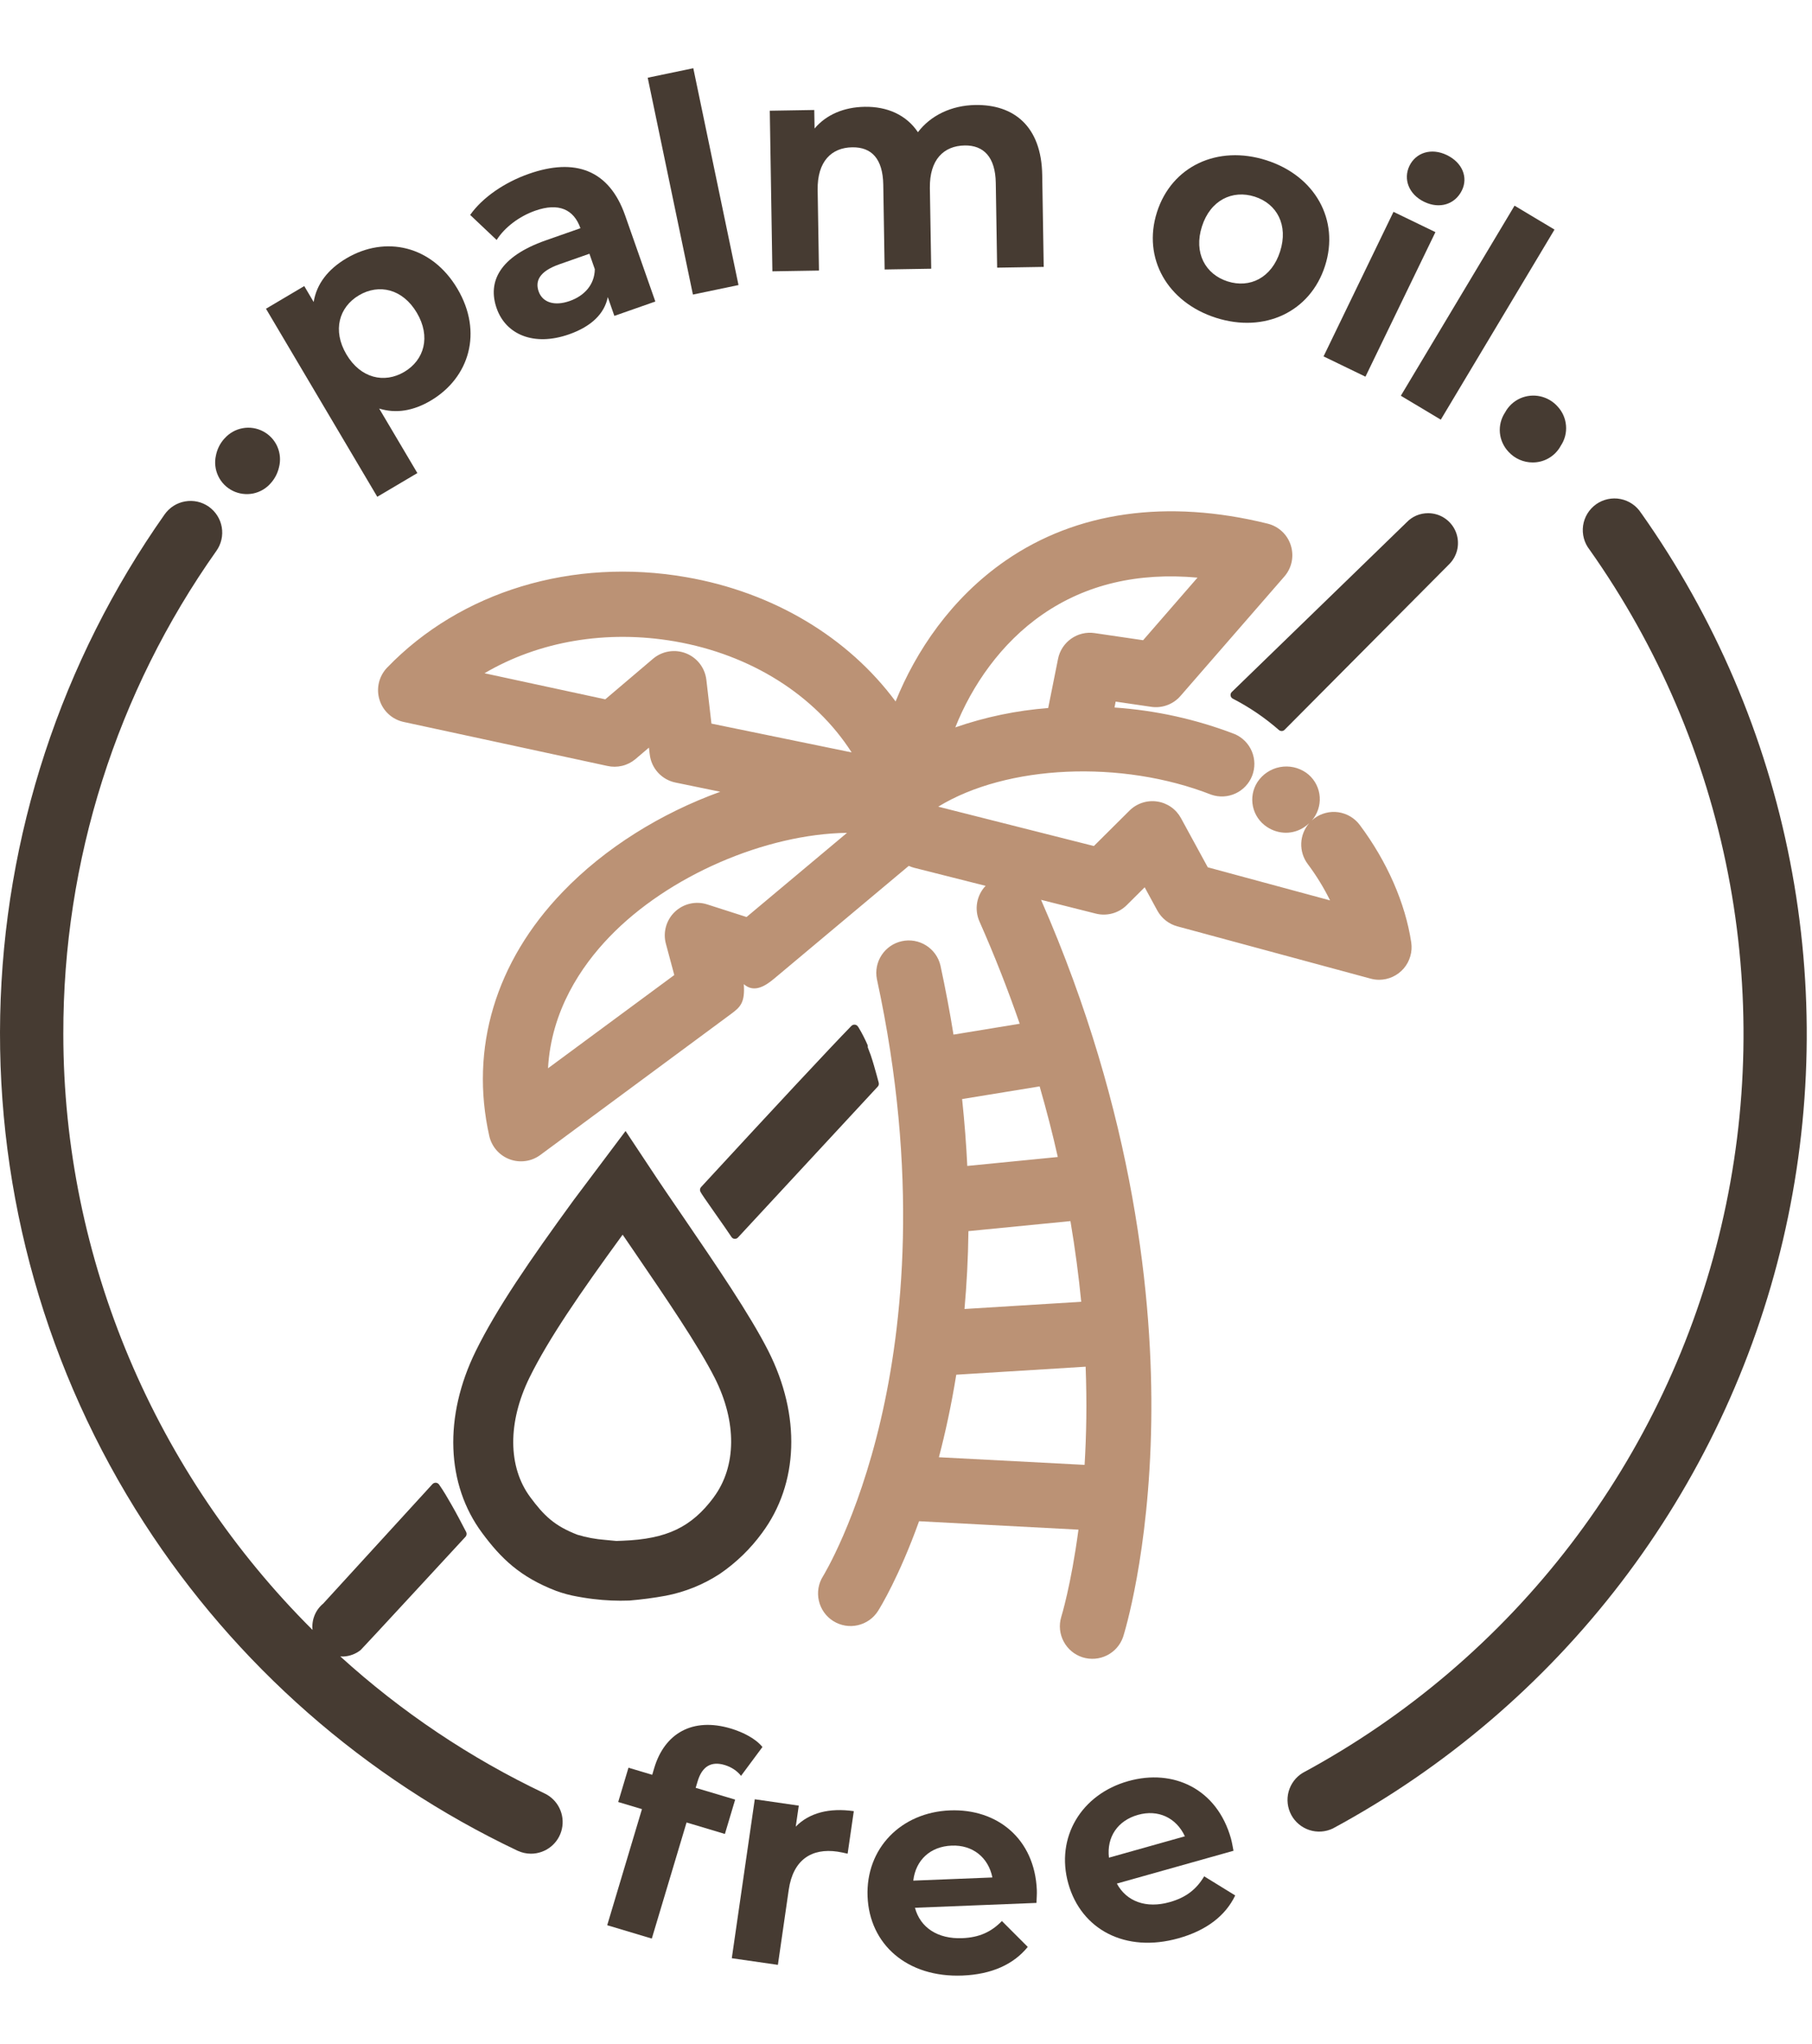 <svg width="72.7px" height="82px" viewBox="0 0 57 60" fill="none"
                    xmlns="http://www.w3.org/2000/svg">
                    <path
                        d="M20.417 34.545L19.678 33.431L18.051 35.597L18.043 35.608C16.672 37.489 15.622 39.016 14.964 40.357C13.955 42.412 14.032 44.551 15.169 46.078C15.762 46.877 16.358 47.459 17.492 47.896C17.713 47.977 17.941 48.038 18.173 48.078C18.285 48.099 18.398 48.117 18.511 48.133C18.56 48.14 18.617 48.148 18.666 48.153C19.041 48.199 19.419 48.215 19.796 48.201C20.182 48.169 20.565 48.119 20.945 48.049C21.55 47.932 22.127 47.699 22.643 47.362C23.155 47.012 23.604 46.578 23.97 46.077C25.125 44.523 25.198 42.381 24.167 40.346C23.587 39.203 22.53 37.657 21.51 36.162C21.119 35.592 20.752 35.055 20.417 34.545ZM22.454 44.951C21.753 45.893 20.977 46.265 19.592 46.319L19.39 46.327L19.034 46.293C18.74 46.271 18.449 46.217 18.167 46.132C17.442 45.853 17.11 45.529 16.682 44.951C15.975 44.001 15.966 42.595 16.657 41.186C17.255 39.97 18.251 38.525 19.563 36.724L19.587 36.693L19.951 37.225C20.937 38.67 21.959 40.164 22.483 41.197C23.182 42.58 23.171 43.983 22.452 44.951H22.454Z"
                        fill="#463B32" />
                    <path
                        d="M38.711 19.735C38.714 19.756 38.722 19.776 38.735 19.793C38.748 19.81 38.764 19.824 38.783 19.833C39.303 20.101 39.789 20.431 40.23 20.817C40.254 20.837 40.285 20.849 40.316 20.849C40.334 20.849 40.351 20.846 40.367 20.839C40.384 20.832 40.398 20.822 40.41 20.81L45.6 15.589C45.728 15.456 45.814 15.289 45.848 15.107C45.881 14.926 45.861 14.739 45.789 14.569C45.717 14.4 45.596 14.255 45.443 14.153C45.289 14.051 45.109 13.997 44.924 13.997C44.799 13.997 44.674 14.021 44.558 14.07C44.443 14.119 44.338 14.191 44.251 14.282C44.251 14.282 41.6 16.858 38.75 19.62C38.734 19.634 38.723 19.652 38.716 19.673C38.709 19.693 38.707 19.714 38.711 19.735Z"
                        fill="#463B32" />
                    <path
                        d="M27.288 30.718C27.207 30.532 27.115 30.352 27.011 30.179L26.99 30.148C26.979 30.131 26.965 30.116 26.948 30.105C26.931 30.095 26.912 30.088 26.891 30.086C26.872 30.084 26.851 30.086 26.832 30.093C26.814 30.1 26.797 30.111 26.782 30.125C26.068 30.86 24.477 32.566 22.055 35.193C22.037 35.212 22.025 35.236 22.021 35.261C22.017 35.287 22.02 35.314 22.031 35.337C22.056 35.392 22.188 35.585 22.506 36.037C22.704 36.318 22.907 36.608 23.007 36.761C23.017 36.778 23.032 36.793 23.049 36.804C23.066 36.815 23.086 36.821 23.106 36.823H23.118C23.136 36.823 23.154 36.819 23.171 36.812C23.188 36.805 23.203 36.794 23.215 36.78C25.088 34.755 26.568 33.159 27.61 32.036C27.625 32.02 27.637 32 27.642 31.979C27.648 31.957 27.647 31.934 27.642 31.912L27.631 31.871C27.616 31.809 27.6 31.752 27.582 31.689C27.523 31.477 27.462 31.256 27.39 31.044C27.383 31.023 27.359 30.962 27.332 30.892L27.297 30.798C27.302 30.771 27.299 30.743 27.288 30.718Z"
                        fill="#463B32" />
                    <path
                        d="M33.925 45.971C33.694 47.714 33.386 48.71 33.381 48.725C33.306 48.981 33.335 49.257 33.461 49.492C33.586 49.728 33.799 49.905 34.053 49.986C34.308 50.066 34.584 50.044 34.822 49.925C35.061 49.805 35.243 49.597 35.33 49.344C35.363 49.239 36.152 46.725 36.215 42.582C36.273 38.821 35.714 32.93 32.748 26.159L34.472 26.593C34.643 26.636 34.822 26.634 34.993 26.587C35.163 26.541 35.318 26.451 35.444 26.326L36.008 25.765L36.407 26.499C36.474 26.62 36.564 26.726 36.672 26.811C36.781 26.896 36.905 26.959 37.038 26.994L43.115 28.638C43.202 28.662 43.292 28.674 43.382 28.674C43.529 28.674 43.675 28.642 43.808 28.581C43.942 28.519 44.061 28.429 44.157 28.318C44.253 28.206 44.324 28.075 44.364 27.933C44.405 27.792 44.415 27.643 44.393 27.498C44.207 26.26 43.63 24.948 42.774 23.804C42.694 23.697 42.593 23.606 42.477 23.537C42.362 23.469 42.234 23.424 42.101 23.404C41.968 23.385 41.833 23.392 41.703 23.426C41.572 23.459 41.45 23.517 41.343 23.598C41.315 23.619 41.289 23.641 41.264 23.664C41.285 23.639 41.307 23.615 41.326 23.588C41.404 23.479 41.46 23.355 41.49 23.224C41.521 23.093 41.525 22.958 41.503 22.825C41.481 22.693 41.433 22.566 41.362 22.452C41.291 22.338 41.198 22.239 41.088 22.161C40.969 22.078 40.835 22.02 40.693 21.989C40.551 21.959 40.404 21.957 40.261 21.984C40.119 22.011 39.983 22.066 39.862 22.147C39.741 22.227 39.637 22.331 39.557 22.452C39.409 22.679 39.358 22.956 39.414 23.221C39.47 23.486 39.629 23.718 39.856 23.867C40.032 23.984 40.237 24.048 40.448 24.049C40.661 24.049 40.868 23.984 41.042 23.863C41.065 23.848 41.087 23.831 41.109 23.813C41.13 23.796 41.159 23.77 41.183 23.748C41.03 23.924 40.942 24.148 40.933 24.381C40.925 24.614 40.996 24.844 41.136 25.031C41.405 25.39 41.641 25.774 41.84 26.177L37.993 25.136L37.149 23.588C37.073 23.449 36.966 23.329 36.835 23.238C36.705 23.148 36.555 23.088 36.398 23.066C36.241 23.043 36.081 23.057 35.93 23.107C35.779 23.157 35.642 23.241 35.53 23.353L34.41 24.467L29.514 23.229C31.674 21.907 35.283 21.747 38.1 22.851C38.35 22.938 38.624 22.925 38.864 22.814C39.105 22.703 39.293 22.503 39.389 22.257C39.485 22.01 39.482 21.736 39.38 21.491C39.278 21.247 39.086 21.052 38.843 20.947C37.63 20.48 36.355 20.198 35.059 20.11L35.095 19.924L36.213 20.088C36.383 20.113 36.556 20.095 36.717 20.035C36.878 19.976 37.021 19.877 37.133 19.748L40.402 15.989C40.517 15.857 40.596 15.698 40.632 15.526C40.667 15.355 40.658 15.177 40.605 15.01C40.553 14.843 40.458 14.692 40.33 14.572C40.202 14.453 40.046 14.368 39.876 14.326C36.715 13.544 33.865 13.946 31.633 15.488C29.92 16.672 28.808 18.344 28.173 19.919C26.679 17.901 24.325 16.482 21.578 16.008C18.008 15.389 14.492 16.455 12.178 18.855C12.052 18.986 11.963 19.149 11.92 19.326C11.878 19.503 11.883 19.688 11.937 19.863C11.989 20.037 12.088 20.194 12.222 20.317C12.356 20.441 12.521 20.526 12.699 20.564L19.103 21.947C19.256 21.982 19.415 21.981 19.568 21.945C19.72 21.909 19.862 21.838 19.983 21.738L20.413 21.372L20.439 21.588C20.464 21.802 20.556 22.002 20.701 22.16C20.846 22.318 21.038 22.427 21.249 22.47L22.657 22.76C20.8 23.431 19.03 24.523 17.694 25.917C15.589 28.106 14.773 30.829 15.391 33.587C15.428 33.753 15.507 33.907 15.618 34.035C15.73 34.163 15.872 34.261 16.032 34.321C16.191 34.38 16.363 34.399 16.531 34.375C16.7 34.352 16.86 34.286 16.997 34.185L22.989 29.755C23.286 29.535 23.439 29.401 23.398 28.812C23.731 29.107 24.097 28.853 24.366 28.627L28.587 25.091C28.644 25.117 28.703 25.138 28.763 25.153L31.004 25.719C30.865 25.866 30.772 26.05 30.738 26.249C30.703 26.448 30.729 26.653 30.81 26.838C31.297 27.938 31.715 29.012 32.077 30.057L29.994 30.399C29.88 29.691 29.743 28.964 29.582 28.218C29.519 27.959 29.357 27.734 29.131 27.593C28.905 27.451 28.632 27.403 28.371 27.46C28.11 27.516 27.882 27.673 27.735 27.895C27.587 28.118 27.533 28.389 27.584 28.651C28.921 34.81 28.388 39.587 27.707 42.512C26.971 45.675 25.904 47.412 25.89 47.435C25.745 47.664 25.698 47.942 25.759 48.207C25.819 48.472 25.982 48.702 26.212 48.846C26.442 48.99 26.719 49.038 26.984 48.977C27.249 48.917 27.479 48.754 27.623 48.524C27.691 48.416 28.284 47.452 28.911 45.706L33.925 45.971ZM32.797 17.18C34.159 16.239 35.793 15.854 37.67 16.024L35.959 17.993L34.435 17.769C34.175 17.73 33.911 17.793 33.697 17.944C33.483 18.094 33.334 18.322 33.283 18.578L32.973 20.126C31.977 20.203 30.995 20.407 30.051 20.735C30.568 19.432 31.485 18.084 32.797 17.18ZM22.22 19.238C22.198 19.054 22.127 18.879 22.014 18.732C21.901 18.586 21.75 18.472 21.578 18.405C21.405 18.337 21.218 18.317 21.035 18.348C20.852 18.378 20.681 18.458 20.54 18.578L19.04 19.852L15.241 19.032C16.945 18.029 19.068 17.656 21.229 18.03C23.624 18.445 25.637 19.723 26.79 21.522L22.38 20.616L22.22 19.238ZM23.484 26.7L22.246 26.303C22.072 26.247 21.885 26.239 21.706 26.28C21.527 26.321 21.362 26.41 21.229 26.536C21.096 26.663 21 26.823 20.95 27C20.9 27.177 20.899 27.364 20.947 27.541L21.211 28.525L17.239 31.458C17.34 29.644 18.281 28.25 19.166 27.33C21.029 25.389 24.095 24.088 26.645 24.052L23.484 26.7ZM29.535 43.693C29.739 42.916 29.928 42.049 30.081 41.097L34.151 40.845C34.172 41.422 34.178 41.959 34.172 42.46C34.165 42.979 34.146 43.47 34.118 43.933L29.535 43.693ZM33.673 36.265C33.824 37.158 33.934 38.005 34.012 38.803L30.34 39.03C30.409 38.257 30.454 37.441 30.464 36.581L33.673 36.265ZM32.704 32.028C32.923 32.789 33.114 33.529 33.275 34.249L30.428 34.53C30.396 33.853 30.341 33.151 30.265 32.426L32.704 32.028Z"
                        fill="#9C6137" fill-opacity="0.69" />
                    <path
                        d="M16.703 56.164C16.929 56.164 17.148 56.087 17.325 55.946C17.502 55.805 17.626 55.608 17.675 55.387C17.725 55.166 17.698 54.935 17.599 54.732C17.5 54.528 17.335 54.365 17.13 54.268C14.788 53.155 12.623 51.703 10.704 49.958C10.724 49.958 10.743 49.961 10.762 49.961H10.808C11.004 49.951 11.191 49.88 11.345 49.758C11.385 49.726 14.51 46.339 14.643 46.195C14.662 46.175 14.673 46.149 14.677 46.122C14.681 46.096 14.676 46.068 14.664 46.044C14.518 45.763 14.363 45.465 14.193 45.17C14.082 44.976 13.955 44.756 13.811 44.551C13.8 44.535 13.785 44.522 13.767 44.512C13.75 44.502 13.731 44.496 13.711 44.495C13.691 44.494 13.671 44.497 13.653 44.505C13.634 44.512 13.617 44.523 13.604 44.538C11.574 46.759 10.267 48.19 10.168 48.296C10.047 48.396 9.953 48.523 9.895 48.668C9.836 48.813 9.814 48.97 9.832 49.125C4.913 44.23 1.992 37.493 1.992 30.377C1.982 24.934 3.665 19.624 6.808 15.181C6.884 15.074 6.937 14.954 6.966 14.826C6.995 14.698 6.998 14.566 6.976 14.438C6.954 14.309 6.906 14.185 6.836 14.075C6.766 13.964 6.675 13.869 6.569 13.793C6.462 13.718 6.341 13.664 6.213 13.635C6.086 13.607 5.954 13.603 5.825 13.626C5.696 13.648 5.573 13.695 5.462 13.765C5.352 13.835 5.256 13.926 5.18 14.033C1.923 18.655 0.121 24.145 0.006 29.799C-0.109 35.452 1.468 41.011 4.534 45.761C7.413 50.222 11.48 53.791 16.276 56.068C16.409 56.131 16.555 56.164 16.703 56.164Z"
                        fill="#463B32" />
                    <path
                        d="M7.062 11.646C6.924 11.797 6.831 11.983 6.792 12.184C6.743 12.401 6.769 12.628 6.865 12.83C6.961 13.031 7.121 13.194 7.321 13.293C7.521 13.392 7.748 13.421 7.966 13.377C8.184 13.331 8.381 13.215 8.525 13.044C8.648 12.905 8.734 12.736 8.776 12.554C8.833 12.337 8.814 12.108 8.724 11.902C8.634 11.697 8.477 11.529 8.279 11.424C8.081 11.319 7.853 11.283 7.633 11.324C7.412 11.364 7.212 11.478 7.064 11.646H7.062Z"
                        fill="#463B32" />
                    <path
                        d="M51.627 13.997C51.555 13.883 51.461 13.784 51.349 13.708C51.237 13.631 51.111 13.578 50.979 13.552C50.846 13.525 50.709 13.527 50.577 13.555C50.445 13.583 50.319 13.638 50.209 13.716C50.099 13.795 50.005 13.895 49.935 14.01C49.865 14.126 49.818 14.254 49.799 14.388C49.78 14.522 49.789 14.659 49.824 14.789C49.859 14.92 49.921 15.042 50.005 15.148C52.161 18.198 53.645 21.671 54.359 25.338C55.073 29.004 55.001 32.78 54.148 36.416C53.294 40.053 51.679 43.467 49.409 46.433C47.139 49.399 44.265 51.85 40.977 53.623C40.76 53.756 40.602 53.967 40.535 54.214C40.469 54.46 40.5 54.722 40.621 54.947C40.742 55.171 40.945 55.34 41.188 55.42C41.431 55.499 41.694 55.482 41.925 55.372C45.459 53.465 48.549 50.829 50.99 47.639C53.431 44.449 55.168 40.777 56.085 36.867C57.002 32.956 57.079 28.895 56.31 24.953C55.542 21.01 53.946 17.275 51.627 13.995V13.997Z"
                        fill="#463B32" />
                    <path
                        d="M47.825 10.383C47.62 10.474 47.451 10.63 47.345 10.828C47.22 11.017 47.162 11.242 47.182 11.468C47.203 11.694 47.3 11.906 47.457 12.07C47.553 12.174 47.669 12.257 47.799 12.314C47.929 12.371 48.069 12.401 48.211 12.401C48.393 12.402 48.572 12.354 48.728 12.261C48.885 12.168 49.013 12.034 49.099 11.873C49.223 11.687 49.281 11.464 49.262 11.241C49.244 11.018 49.152 10.807 48.999 10.643C48.856 10.481 48.665 10.369 48.454 10.322C48.243 10.275 48.023 10.297 47.825 10.383Z"
                        fill="#463B32" />
                    <path
                        d="M10.898 5.98C10.316 6.324 9.958 6.788 9.867 7.354L9.571 6.853L8.367 7.566L11.868 13.481L13.129 12.735L11.928 10.706C12.462 10.871 13.007 10.777 13.548 10.457C14.768 9.735 15.197 8.302 14.389 6.937C13.581 5.571 12.118 5.258 10.898 5.98ZM12.718 9.552C12.087 9.925 11.343 9.754 10.898 9.003C10.453 8.251 10.662 7.516 11.292 7.143C11.923 6.77 12.667 6.941 13.112 7.692C13.557 8.444 13.348 9.178 12.718 9.552Z"
                        fill="#463B32" />
                    <path
                        d="M16.637 3.322C15.878 3.588 15.181 4.061 14.79 4.615L15.623 5.403C15.871 5.009 16.333 4.658 16.836 4.482C17.577 4.221 18.051 4.442 18.259 5.033L17.164 5.417C15.717 5.925 15.33 6.716 15.624 7.554C15.912 8.375 16.791 8.761 17.903 8.37C18.601 8.125 19.015 7.722 19.119 7.2L19.326 7.791L20.615 7.339L19.664 4.629C19.159 3.19 18.084 2.814 16.637 3.322ZM17.922 7.322C17.437 7.493 17.065 7.366 16.944 7.021C16.833 6.704 16.952 6.394 17.596 6.168L18.541 5.836L18.711 6.322C18.704 6.81 18.381 7.161 17.922 7.322Z"
                        fill="#463B32" />
                    <path d="M21.797 7.12L23.231 6.821L21.809 0L20.375 0.299L21.797 7.12Z"
                        fill="#463B32" />
                    <path
                        d="M30.683 1.157C29.923 1.169 29.271 1.49 28.875 2.013C28.509 1.465 27.904 1.202 27.2 1.214C26.552 1.224 25.992 1.459 25.624 1.897L25.614 1.314L24.215 1.337L24.297 6.389L25.762 6.365L25.721 3.83C25.706 2.928 26.16 2.498 26.807 2.488C27.418 2.478 27.771 2.848 27.785 3.665L27.828 6.331L29.293 6.307L29.251 3.772C29.237 2.871 29.69 2.441 30.347 2.43C30.939 2.421 31.311 2.79 31.324 3.607L31.367 6.274L32.832 6.25L32.785 3.358C32.76 1.818 31.885 1.138 30.683 1.157Z"
                        fill="#463B32" />
                    <path
                        d="M38.251 7.851C39.781 8.339 41.219 7.665 41.682 6.216C42.145 4.767 41.364 3.384 39.835 2.895C38.305 2.406 36.858 3.078 36.395 4.527C35.932 5.976 36.722 7.362 38.251 7.851ZM38.617 6.706C37.919 6.483 37.543 5.81 37.809 4.979C38.074 4.147 38.771 3.817 39.469 4.04C40.167 4.263 40.534 4.933 40.268 5.764C40.003 6.596 39.315 6.929 38.617 6.706Z"
                        fill="#463B32" />
                    <path
                        d="M44.801 4.203C45.292 4.44 45.777 4.278 45.989 3.839C46.186 3.433 46.003 2.969 45.513 2.732C45.023 2.495 44.538 2.656 44.337 3.071C44.137 3.485 44.311 3.966 44.801 4.203ZM41.635 9.065L42.953 9.703L45.154 5.156L43.835 4.518L41.635 9.065Z"
                        fill="#463B32" />
                    <path d="M44.066 10.303L45.323 11.055L48.9 5.076L47.643 4.324L44.066 10.303Z"
                        fill="#463B32" />
                    <path
                        d="M21.946 53.885C22.089 53.408 22.381 53.25 22.795 53.374C23.011 53.439 23.19 53.561 23.311 53.715L23.984 52.808C23.776 52.55 23.387 52.346 22.991 52.227C21.786 51.866 20.907 52.378 20.581 53.466L20.517 53.682L19.77 53.459L19.447 54.538L20.194 54.762L19.101 58.414L20.504 58.834L21.597 55.182L22.803 55.543L23.126 54.463L21.884 54.092L21.946 53.885Z"
                        fill="#463B32" />
                    <path
                        d="M25.032 55.312L25.127 54.652L23.743 54.452L23.02 59.452L24.47 59.661L24.811 57.301C24.949 56.344 25.542 55.983 26.342 56.099C26.453 56.115 26.545 56.138 26.664 56.164L26.858 54.826C26.086 54.715 25.455 54.88 25.032 55.312Z"
                        fill="#463B32" />
                    <path
                        d="M32.616 57.317C32.551 55.692 31.366 54.743 29.882 54.802C28.342 54.864 27.231 55.999 27.291 57.511C27.351 59.013 28.532 60.067 30.278 59.997C31.189 59.96 31.882 59.65 32.33 59.096L31.517 58.282C31.183 58.625 30.804 58.8 30.269 58.821C29.499 58.852 28.948 58.489 28.782 57.865L32.604 57.712C32.608 57.59 32.621 57.429 32.616 57.317ZM29.936 55.91C30.593 55.883 31.089 56.277 31.218 56.912L28.729 57.011C28.806 56.359 29.269 55.936 29.936 55.91Z"
                        fill="#463B32" />
                    <path
                        d="M38.722 55.686C38.284 54.126 36.915 53.48 35.491 53.881C34.012 54.296 33.198 55.654 33.606 57.105C34.012 58.548 35.399 59.296 37.076 58.824C37.95 58.578 38.55 58.117 38.856 57.477L37.88 56.876C37.635 57.285 37.309 57.543 36.795 57.687C36.056 57.895 35.438 57.67 35.133 57.104L38.802 56.072C38.778 55.952 38.753 55.794 38.722 55.686ZM35.799 54.942C36.43 54.764 37.001 55.032 37.273 55.617L34.884 56.289C34.808 55.639 35.159 55.122 35.799 54.942Z"
                        fill="#463B32" />
                </svg>